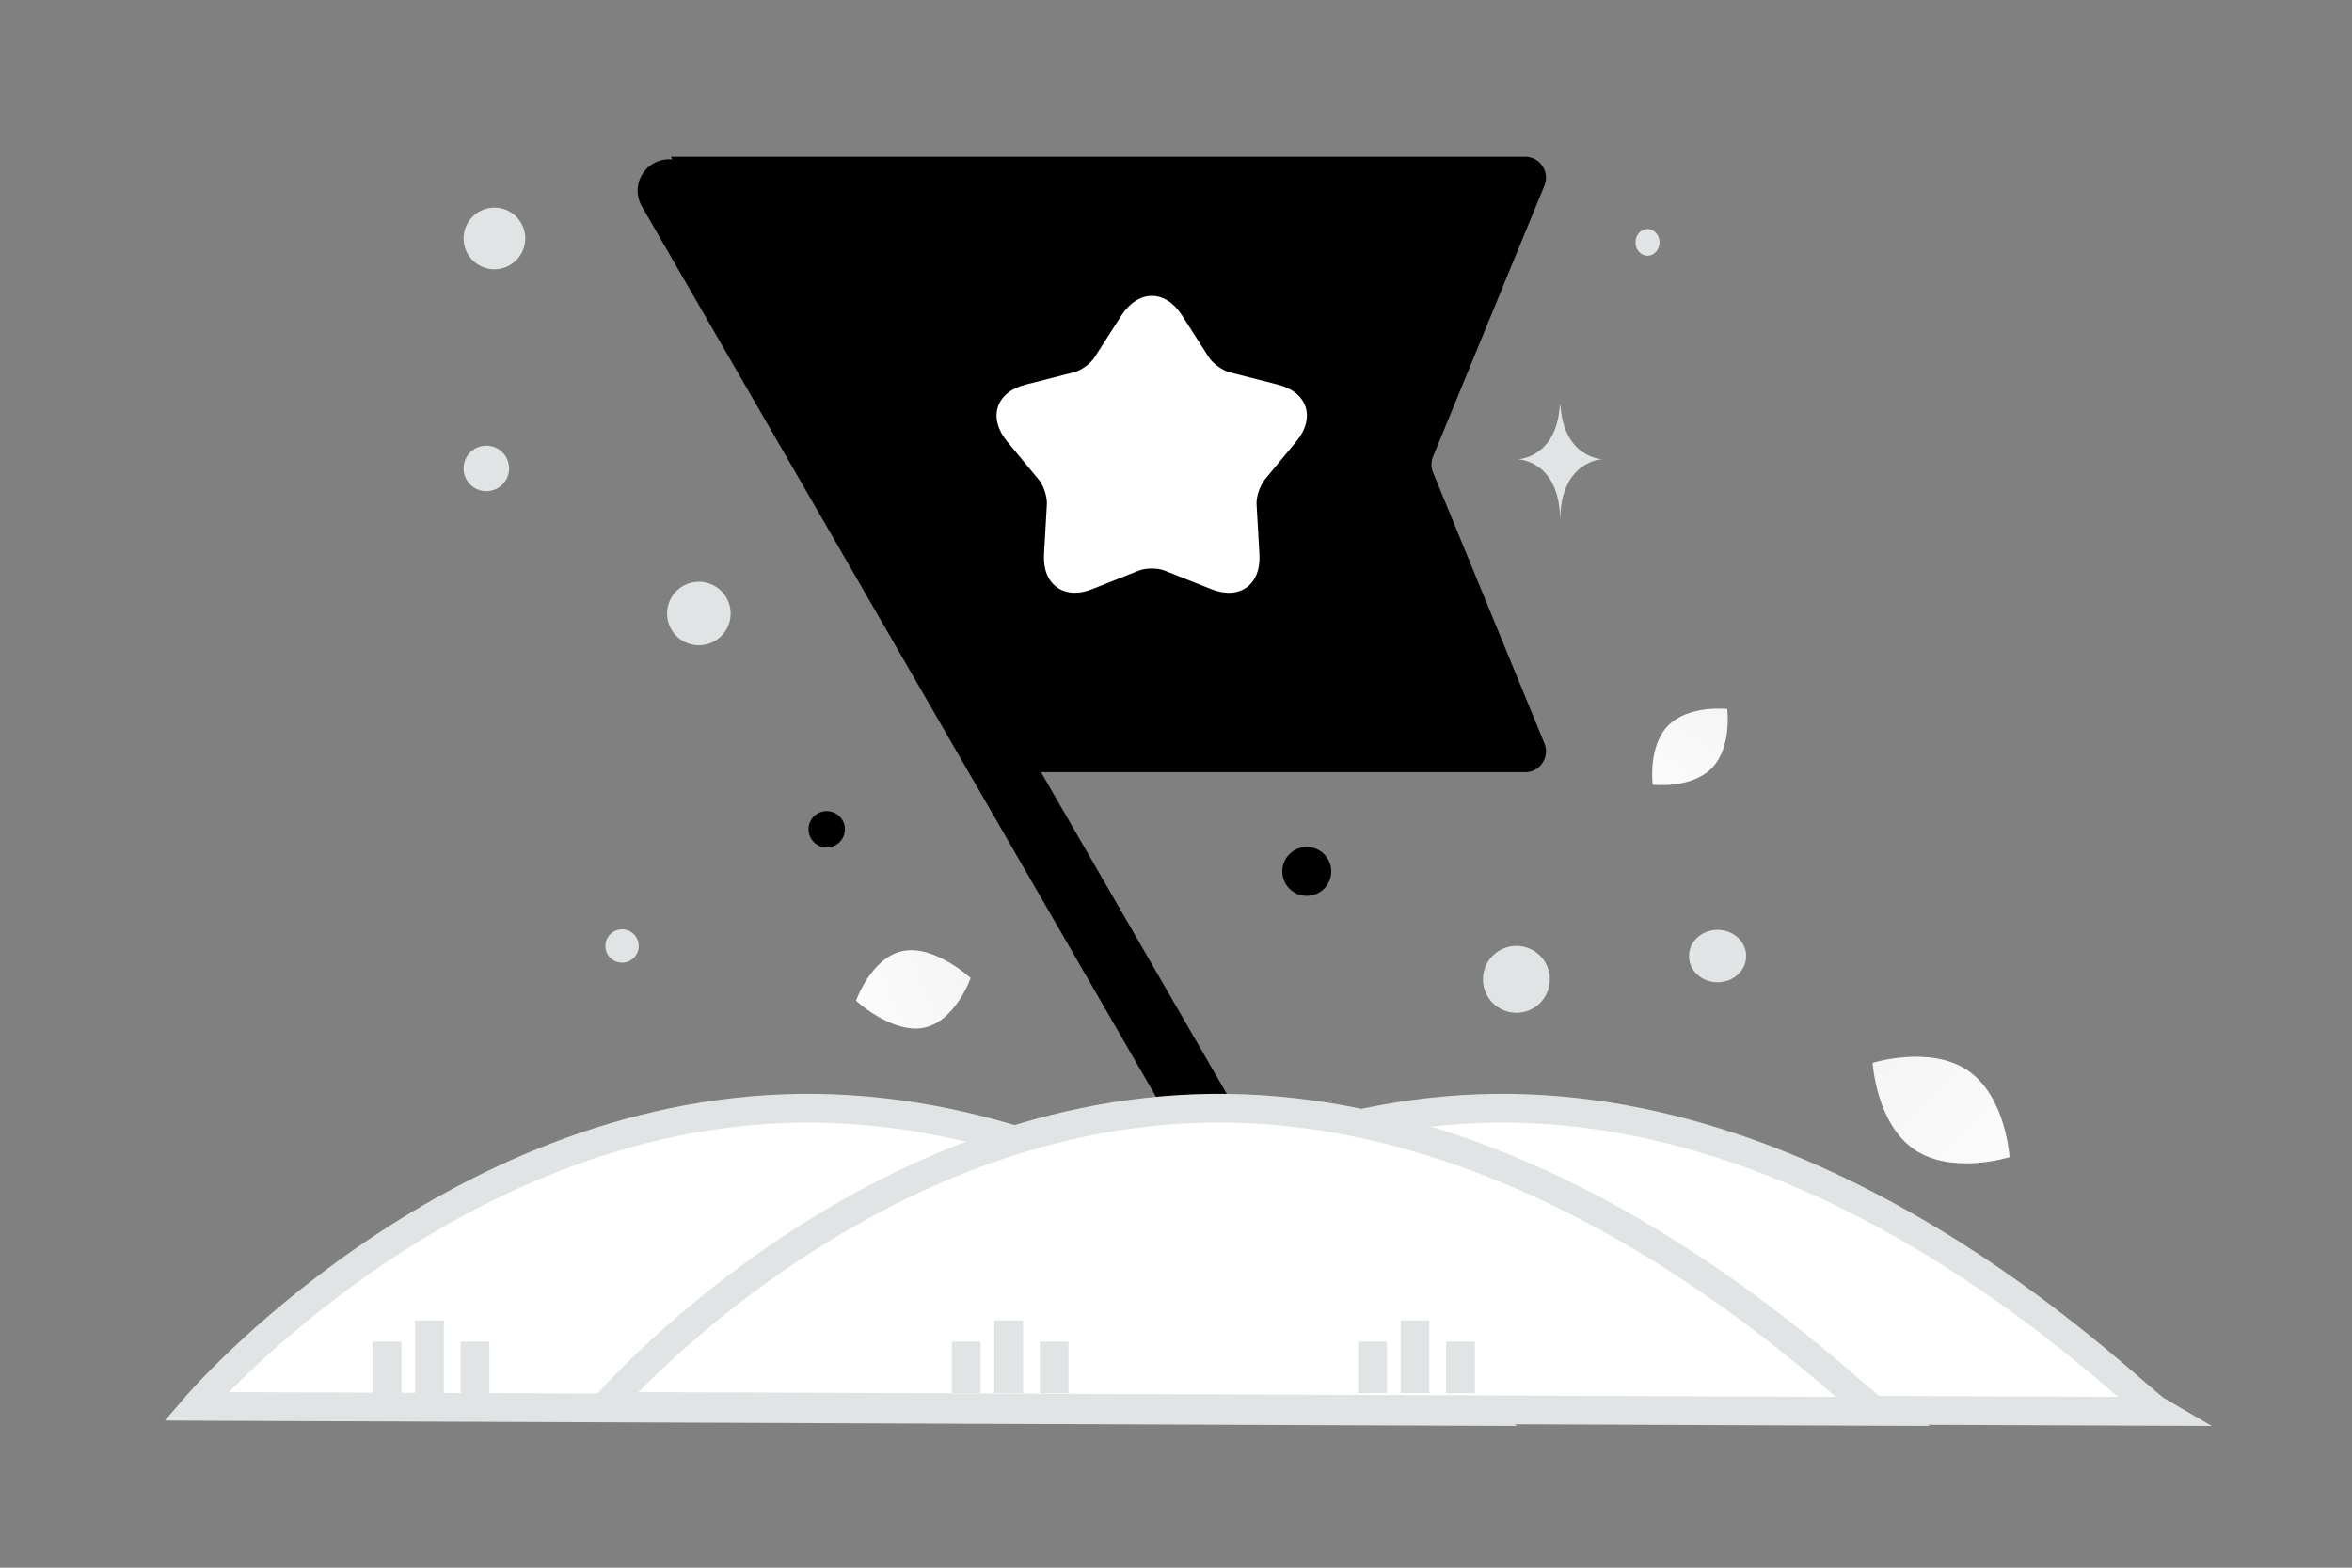 <svg width="900" height="600" viewBox="0 0 900 600" fill="none" xmlns="http://www.w3.org/2000/svg"><rect x="0" y="0" width="900" height="600" fill="#808080" stroke="none"/><path fill="transparent" d="M0 0h900v600H0z"/><path fill-rule="evenodd" clip-rule="evenodd" d="M256.694 60h326.879c5.692 0 9.563 5.776 7.4 11.041l-42.615 103.691a7.997 7.997 0 0 0 0 6.082l42.615 103.692c2.163 5.265-1.708 11.041-7.4 11.041h-197.14" fill="#000"/><path d="m452.212 120.576 10.326 16.122c1.63 2.537 5.253 5.073 7.97 5.797l18.478 4.71c11.412 2.899 14.492 12.681 7.065 21.739l-12.137 14.674c-1.812 2.355-3.261 6.521-3.08 9.42l1.087 19.021c.724 11.775-7.609 17.753-18.478 13.405l-17.753-7.065c-2.717-1.087-7.246-1.087-9.963 0l-17.753 7.065c-10.869 4.348-19.202-1.811-18.478-13.405l1.087-19.021c.181-2.899-1.268-7.247-3.079-9.42l-12.138-14.674c-7.427-9.058-4.347-18.84 7.065-21.739l18.478-4.71c2.898-.724 6.521-3.442 7.971-5.797l10.325-16.122c6.522-9.783 16.666-9.783 23.007 0z" fill="#fff"/><path d="M492.727 483.014 255.99 72.974" stroke="#000" stroke-width="24" stroke-linecap="round" stroke-linejoin="round"/><path fill-rule="evenodd" clip-rule="evenodd" d="M75 538.247s96.178-112.511 231.316-114.091c135.751-1.587 243.753 110.239 253.702 116.016L75 538.247z" fill="#fff" stroke="#E1E4E5" stroke-width="11"/><path fill-rule="evenodd" clip-rule="evenodd" d="M340.716 538.247s96.177-112.511 231.316-114.091c135.751-1.587 243.752 110.239 253.701 116.016l-485.017-1.925z" fill="#fff" stroke="#E1E4E5" stroke-width="11"/><path fill-rule="evenodd" clip-rule="evenodd" d="M231.645 538.247s96.407-112.511 231.869-114.091c136.076-1.587 244.336 110.239 254.309 116.016l-486.178-1.925z" fill="#fff" stroke="#E1E4E5" stroke-width="11"/><path fill-rule="evenodd" clip-rule="evenodd" d="M385.968 533.21v-27.848 27.848z" fill="#fff"/><path d="M385.968 533.21v-27.848" stroke="#E1E4E5" stroke-width="11"/><path fill-rule="evenodd" clip-rule="evenodd" d="M403.373 533.21v-19.726 19.726z" fill="#fff"/><path d="M403.373 533.21v-19.726" stroke="#E1E4E5" stroke-width="11"/><path fill-rule="evenodd" clip-rule="evenodd" d="M369.724 533.21v-19.726 19.726z" fill="#fff"/><path d="M369.724 533.21v-19.726" stroke="#E1E4E5" stroke-width="11"/><path fill-rule="evenodd" clip-rule="evenodd" d="M164.345 533.21v-27.848 27.848z" fill="#fff"/><path d="M164.345 533.21v-27.848" stroke="#E1E4E5" stroke-width="11"/><path fill-rule="evenodd" clip-rule="evenodd" d="M181.75 533.21v-19.726 19.726z" fill="#fff"/><path d="M181.75 533.21v-19.726" stroke="#E1E4E5" stroke-width="11"/><path fill-rule="evenodd" clip-rule="evenodd" d="M148.101 533.21v-19.726 19.726z" fill="#fff"/><path d="M148.101 533.21v-19.726" stroke="#E1E4E5" stroke-width="11"/><path fill-rule="evenodd" clip-rule="evenodd" d="M541.453 533.21v-27.848 27.848z" fill="#fff"/><path d="M541.453 533.21v-27.848" stroke="#E1E4E5" stroke-width="11"/><path fill-rule="evenodd" clip-rule="evenodd" d="M558.858 533.21v-19.726 19.726z" fill="#fff"/><path d="M558.858 533.21v-19.726" stroke="#E1E4E5" stroke-width="11"/><path fill-rule="evenodd" clip-rule="evenodd" d="M525.208 533.21v-19.726 19.726z" fill="#fff"/><path d="M525.208 533.21v-19.726" stroke="#E1E4E5" stroke-width="11"/><path d="M353.463 393.352c-12.105 2.399-25.895-10.353-25.895-10.353s5.847-16.635 17.957-19.024c12.106-2.399 25.891 10.342 25.891 10.342s-5.847 16.636-17.953 19.035z" fill="url(#a)"/><path d="M732.406 439.881c14.468 9.965 36.571 2.999 36.571 2.999s-1.369-23.12-15.847-33.075c-14.467-9.966-36.56-3.009-36.56-3.009s1.368 23.12 15.836 33.085z" fill="url(#b)"/><path d="M654.99 294.022c-7.864 8.005-22.571 6.317-22.571 6.317s-1.947-14.666 5.926-22.666c7.864-8.005 22.564-6.322 22.564-6.322s1.946 14.666-5.919 22.671z" fill="url(#c)"/><circle cx="500.038" cy="333.512" r="9.367" transform="rotate(180 500.038 333.512)" fill="#000"/><circle r="6.962" transform="matrix(-1 0 0 1 316.348 317.389)" fill="#000"/><circle r="7.378" transform="matrix(-1 0 0 1 356.926 212.989)" fill="#000"/><ellipse rx="10.944" ry="10.032" transform="matrix(-1 0 0 1 657.236 365.917)" fill="#E1E4E5"/><circle r="6.382" transform="matrix(-1 0 0 1 238.026 362.062)" fill="#E1E4E5"/><circle r="8.711" transform="matrix(-1 0 0 1 186.093 179.284)" fill="#E1E4E5"/><ellipse rx="4.607" ry="5.119" transform="matrix(-1 0 0 1 630.422 92.762)" fill="#E1E4E5"/><circle r="12.16" transform="scale(1 -1) rotate(-75 -19.297 -291.664)" fill="#E1E4E5"/><circle r="11.805" transform="matrix(-1 0 0 1 189.187 91.258)" fill="#E1E4E5"/><circle transform="matrix(0 1 1 0 580.255 374.825)" fill="#E1E4E5" r="12.798"/><path d="M596.878 155.215h.236c1.397 20.243 16.117 20.555 16.117 20.555s-16.232.324-16.232 23.715c0-23.391-16.232-23.715-16.232-23.715s14.714-.312 16.111-20.555z" fill="#E1E4E5"/><defs><linearGradient id="a" x1="307.604" y1="398.169" x2="412.084" y2="349.233" gradientUnits="userSpaceOnUse"><stop stop-color="#fff"/><stop offset="1" stop-color="#EEE"/></linearGradient><linearGradient id="b" x1="788.764" y1="472.578" x2="674.878" y2="352.489" gradientUnits="userSpaceOnUse"><stop stop-color="#fff"/><stop offset="1" stop-color="#EEE"/></linearGradient><linearGradient id="c" x1="623.611" y1="321.364" x2="680.469" y2="232.235" gradientUnits="userSpaceOnUse"><stop stop-color="#fff"/><stop offset="1" stop-color="#EEE"/></linearGradient></defs></svg>